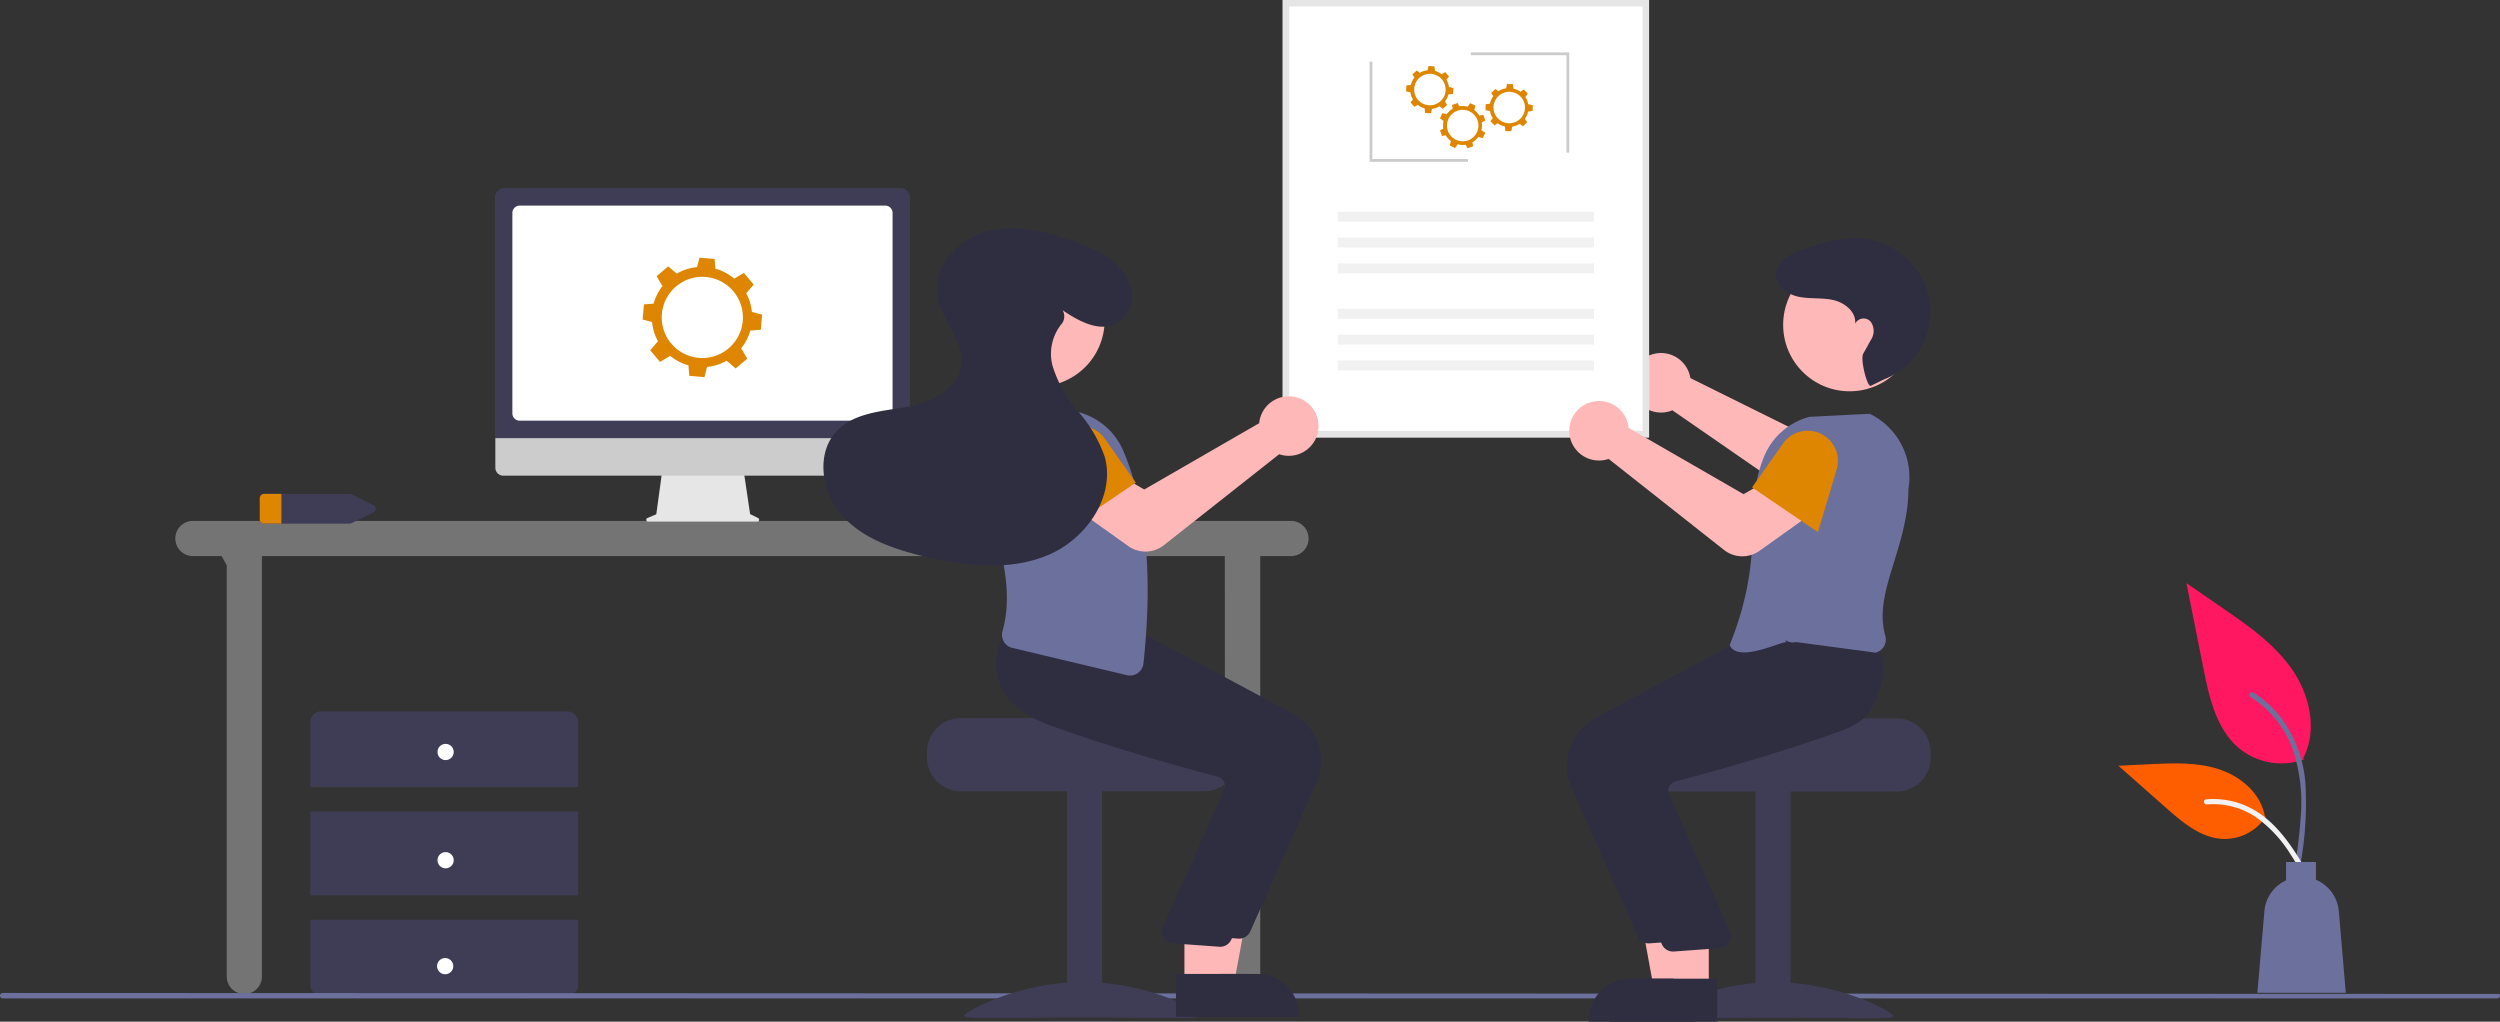 <svg xmlns="http://www.w3.org/2000/svg" width="344.94" height="140.968" viewBox="0 0 344.94 140.968">
  <rect x="0" y="0" width="344.94" height="140.968" fill="#333333" stroke="none"/>
  <g id="undraw_processing_re_tbdu_1_" data-name="undraw_processing_re_tbdu (1)" transform="translate(0 0)">
    <path id="Path_818" data-name="Path 818" d="M743.382,392.009a4.108,4.108,0,0,1,5.559,2.581,3.96,3.96,0,0,1,.12.536l16.4,8.134,3.8-2.516,4.723,5.437-5.8,4.707a4.162,4.162,0,0,1-4.966.192l-16.642-11.509a3.92,3.92,0,0,1-.379.138,4.108,4.108,0,0,1-5.23-3.2,4,4,0,0,1-.061-.5A4.12,4.12,0,0,1,743.382,392.009Z" transform="translate(-515.832 -342.963)" fill="#ffb8b8"/>
    <path id="Path_819" data-name="Path 819" d="M202.8,456.153a2.427,2.427,0,0,0,2.427,2.427h3.96l.706,1.279v56.77a2.427,2.427,0,0,0,4.853,0v-58.05H347.6l.037,58.05a2.427,2.427,0,0,0,4.853,0v-58.05h4.293a2.427,2.427,0,0,0,0-4.853H205.222a2.427,2.427,0,0,0-2.426,2.426Z" transform="translate(-178.607 -381.852)" fill="#747474"/>
    <path id="Path_820" data-name="Path 820" d="M289.655,534.58v-8.96a1.493,1.493,0,0,0-1.493-1.493H254.19a1.493,1.493,0,0,0-1.493,1.493v8.96Z" transform="translate(-209.879 -425.971)" fill="#3f3d56"/>
    <rect id="Rectangle_328" data-name="Rectangle 328" width="36.958" height="11.573" transform="translate(42.818 111.969)" fill="#3f3d56"/>
    <path id="Path_821" data-name="Path 821" d="M252.7,601.127v8.959a1.493,1.493,0,0,0,1.493,1.493h33.971a1.493,1.493,0,0,0,1.493-1.493v-8.96Z" transform="translate(-209.879 -474.226)" fill="#3f3d56"/>
    <circle id="Ellipse_163" data-name="Ellipse 163" cx="1.12" cy="1.12" r="1.12" transform="translate(60.363 102.636)" fill="#fff"/>
    <circle id="Ellipse_164" data-name="Ellipse 164" cx="1.12" cy="1.12" r="1.12" transform="translate(60.363 117.568)" fill="#fff"/>
    <circle id="Ellipse_165" data-name="Ellipse 165" cx="1.12" cy="1.12" r="1.12" transform="translate(60.303 132.185)" fill="#fff"/>
    <path id="Path_822" data-name="Path 822" d="M234,444.3v2.964a.616.616,0,0,0,.65.571h11.729a.724.724,0,0,0,.321-.075l2.96-1.482a.54.54,0,0,0,0-.993L246.7,443.8a.725.725,0,0,0-.321-.075H234.65A.616.616,0,0,0,234,444.3Z" transform="translate(-198.162 -375.585)" fill="#3f3d56"/>
    <path id="Path_823" data-name="Path 823" d="M234.65,443.728h2.337v4.106H234.65a.616.616,0,0,1-.65-.571V444.3a.616.616,0,0,1,.65-.571Z" transform="translate(-198.162 -375.585)" fill="#de8601"/>
    <path id="Path_824" data-name="Path 824" d="M962.284,501.076a9.237,9.237,0,0,1-8.92-1.571c-3.124-2.622-4.1-6.943-4.9-10.943l-2.357-11.832,4.936,3.4c3.549,2.444,7.179,4.966,9.637,8.506s3.53,8.373,1.556,12.2" transform="translate(-644.43 -396.268)" fill="#ff1762"/>
    <path id="Path_825" data-name="Path 825" d="M976.446,540.637a47.754,47.754,0,0,0,.663-11,17.3,17.3,0,0,0-3.336-9.072,15.089,15.089,0,0,0-3.872-3.509c-.387-.244-.744.369-.358.613a14.347,14.347,0,0,1,5.675,6.848,23,23,0,0,1,1.221,9.907c-.129,2.019-.4,4.025-.677,6.028a.368.368,0,0,0,.248.436.357.357,0,0,0,.436-.248Z" transform="translate(-659.014 -421.503)" fill="#6b709d"/>
    <path id="Path_826" data-name="Path 826" d="M941.291,550.715a6.8,6.8,0,0,1-5.925,3.058c-3-.142-5.5-2.236-7.751-4.223l-6.658-5.878,4.406-.211c3.169-.152,6.419-.293,9.437.684s5.8,3.329,6.354,6.453" transform="translate(-628.67 -438.019)" fill="#ff5e00"/>
    <path id="Path_827" data-name="Path 827" d="M967.34,567.494c-2.4-4.255-5.193-8.983-10.177-10.494a11.356,11.356,0,0,0-4.281-.442c-.455.039-.341.74.113.7a10.55,10.55,0,0,1,6.831,1.807,17.756,17.756,0,0,1,4.7,5.067c.777,1.184,1.474,2.418,2.17,3.651.223.394.873.11.648-.289Z" transform="translate(-648.496 -446.267)" fill="#f2f2f2"/>
    <path id="Path_828" data-name="Path 828" d="M983.561,586.553a5.149,5.149,0,0,0-3.155-4.313v-2.46H976.28v2.537a5.146,5.146,0,0,0-2.983,4.235l-.97,11.276h12.2Z" transform="translate(-660.863 -460.849)" fill="#6b709d"/>
    <path id="Path_829" data-name="Path 829" d="M138,628.566a.373.373,0,0,1,.373-.373l344.329.136c.206,0,.238.031.238.238a.373.373,0,0,1-.373.373H138.373A.373.373,0,0,1,138,628.566Z" transform="translate(-138 -491.188)" fill="#6b709d"/>
    <path id="Path_830" data-name="Path 830" d="M377.015,441.472l1.225-.516.841-6.143h11.195l.911,6.118,1.1.548a.26.26,0,0,1-.116.493H377.115a.26.26,0,0,1-.1-.5Z" transform="translate(-287.688 -369.999)" fill="#e6e6e6"/>
    <path id="Path_831" data-name="Path 831" d="M321.079,421.066v-7.755h57.166v7.755a1.089,1.089,0,0,1-1.087,1.089H322.166a1.089,1.089,0,0,1-1.087-1.089Z" transform="translate(-252.733 -356.524)" fill="#ccc"/>
    <path id="Path_832" data-name="Path 832" d="M320.925,332.043a1.315,1.315,0,0,1,1.313-1.313h54.647a1.315,1.315,0,0,1,1.313,1.313v33.18H320.925Z" transform="translate(-252.637 -304.771)" fill="#3f3d56"/>
    <path id="Path_833" data-name="Path 833" d="M327.376,365.846V338.193a1.014,1.014,0,0,1,1.013-1.013h50.432a1.014,1.014,0,0,1,1.013,1.013v27.652a1.014,1.014,0,0,1-1.013,1.013H328.389A1.014,1.014,0,0,1,327.376,365.846Z" transform="translate(-256.68 -308.814)" fill="#fff"/>
    <path id="Path_834" data-name="Path 834" d="M612.1,261.193h50.543v60.35H612.1Z" transform="translate(-435.113 -261.193)" fill="#fff"/>
    <path id="Path_835" data-name="Path 835" d="M612.1,261.193h50.543v60.35H612.1Zm49.651.892h-48.76v58.566h48.76Z" transform="translate(-435.113 -261.193)" fill="#e5e5e5"/>
    <rect id="Rectangle_329" data-name="Rectangle 329" width="35.356" height="1.366" transform="translate(184.581 29.224)" fill="#f1f1f1"/>
    <path id="Path_836" data-name="Path 836" d="M556.811,33.2h.385V19.379H543.614v.386h13.2Z" transform="translate(-340.677 -12.145)" fill="#cbcbcb"/>
    <path id="Path_837" data-name="Path 837" d="M506.2,36.6h13.582v-.385h-13.2V22.777H506.2Z" transform="translate(-317.229 -14.274)" fill="#cbcbcb"/>
    <rect id="Rectangle_330" data-name="Rectangle 330" width="35.356" height="1.366" transform="translate(184.581 32.787)" fill="#f1f1f1"/>
    <rect id="Rectangle_331" data-name="Rectangle 331" width="35.356" height="1.366" transform="translate(184.581 36.349)" fill="#f1f1f1"/>
    <rect id="Rectangle_332" data-name="Rectangle 332" width="35.356" height="1.366" transform="translate(184.581 42.619)" fill="#f1f1f1"/>
    <rect id="Rectangle_333" data-name="Rectangle 333" width="35.356" height="1.366" transform="translate(184.581 46.181)" fill="#f1f1f1"/>
    <rect id="Rectangle_334" data-name="Rectangle 334" width="35.356" height="1.366" transform="translate(184.581 49.743)" fill="#f1f1f1"/>
    <path id="Path_838" data-name="Path 838" d="M663.256,287.462l.356-.436-.537-.611-.479.3a2.669,2.669,0,0,0-.933-.47l-.062-.613-.812-.053-.136.583a2.67,2.67,0,0,0-1.081.361l-.4-.329-.611.537.275.443a2.669,2.669,0,0,0-.5,1.026l-.6.06-.053.812.6.14a2.668,2.668,0,0,0,.35.991l-.33.4.537.611.443-.275a2.669,2.669,0,0,0,.963.482l.064.637.812.053.144-.618a2.669,2.669,0,0,0,1.04-.354l.436.356.611-.537-.3-.479a2.67,2.67,0,0,0,.485-.986l.631-.064.053-.812-.623-.146A2.67,2.67,0,0,0,663.256,287.462Zm-.851,3a2.17,2.17,0,1,1,.2-3.063,2.17,2.17,0,0,1-.2,3.063Z" transform="translate(-463.682 -276.473)" fill="#de8601"/>
    <path id="Path_839" data-name="Path 839" d="M675.97,301.939l.492-.275-.275-.766-.554.1a2.669,2.669,0,0,0-.695-.78l.168-.593-.736-.347-.341.493a2.67,2.67,0,0,0-1.138-.061l-.254-.455-.766.275.093.512a2.67,2.67,0,0,0-.839.772l-.577-.163-.347.736.507.351a2.667,2.667,0,0,0-.039,1.051l-.455.254.275.766.513-.093a2.669,2.669,0,0,0,.718.8l-.174.616.736.347.361-.521a2.67,2.67,0,0,0,1.1.053l.275.492.766-.275-.1-.554a2.671,2.671,0,0,0,.813-.739l.61.173.347-.736-.526-.365A2.669,2.669,0,0,0,675.97,301.939Zm-1.893,2.476a2.17,2.17,0,1,1,1.309-2.776,2.17,2.17,0,0,1-1.309,2.776Z" transform="translate(-471.524 -285.047)" fill="#de8601"/>
    <path id="Path_840" data-name="Path 840" d="M692.546,294.035l.339-.45-.561-.589-.466.316a2.669,2.669,0,0,0-.951-.433l-.086-.61-.813-.02-.113.588a2.67,2.67,0,0,0-1.066.4l-.416-.313-.589.561.292.431a2.67,2.67,0,0,0-.456,1.045l-.593.084-.02.813.605.116a2.668,2.668,0,0,0,.389.977l-.313.416.561.589.431-.292a2.669,2.669,0,0,0,.981.443l.09.634.813.02.12-.623a2.669,2.669,0,0,0,1.026-.395l.45.339.589-.561-.316-.466a2.67,2.67,0,0,0,.445-1l.628-.089.02-.813-.629-.121a2.668,2.668,0,0,0-.39-1Zm-.73,3.03a2.17,2.17,0,1,1,.076-3.068,2.17,2.17,0,0,1-.076,3.068Z" transform="translate(-482.08 -280.655)" fill="#de8601"/>
    <path id="Path_841" data-name="Path 841" d="M390.373,366.491l1.448-.115.18-2.091-1.407-.361a6.882,6.882,0,0,0-.789-2.575l1.031-1.209-1.351-1.605-1.33.787a6.885,6.885,0,0,0-2.6-1.369l-.106-1.339-2.091-.18-.334,1.3a6.883,6.883,0,0,0-2.8.9l-1.176-1-1.605,1.351.81,1.368a6.879,6.879,0,0,0-1.221,2.42l-1.339.106-.18,2.091,1.3.334a6.884,6.884,0,0,0,.821,2.652l-1.071,1.256,1.351,1.605,1.408-.833a6.884,6.884,0,0,0,2.515,1.306l.115,1.448,2.091.18.361-1.407a6.886,6.886,0,0,0,2.7-.857l1.245,1.061,1.606-1.351-.841-1.42A6.884,6.884,0,0,0,390.373,366.491Zm-7.1,3.766a5.6,5.6,0,1,1,6.056-5.1,5.6,5.6,0,0,1-6.056,5.1Z" transform="translate(-286.847 -320.879)" fill="#de8601"/>
    <path id="Path_842" data-name="Path 842" d="M774.824,526.722H756.9c0,.515-18.471.933-18.471.933a4.8,4.8,0,0,0-.788.747,4.633,4.633,0,0,0-1.083,2.987v.747a4.668,4.668,0,0,0,4.666,4.666h33.6a4.67,4.67,0,0,0,4.666-4.666v-.747A4.673,4.673,0,0,0,774.824,526.722Z" transform="translate(-513.11 -427.597)" fill="#3f3d56"/>
    <rect id="Rectangle_335" data-name="Rectangle 335" width="4.853" height="31.358" transform="translate(242.218 109.019)" fill="#3f3d56"/>
    <path id="Path_843" data-name="Path 843" d="M749.836,628.907c0,.524,7.354.2,16.426.2s16.426.322,16.426-.2-7.354-4.683-16.426-4.683S749.836,628.383,749.836,628.907Z" transform="translate(-521.43 -488.701)" fill="#3f3d56"/>
    <path id="Path_844" data-name="Path 844" d="M612.233,345.8h-4.576l-2.177-11.87h6.755Z" transform="translate(-379.447 -209.272)" fill="#ffb8b8"/>
    <path id="Path_845" data-name="Path 845" d="M739.925,628.85H725.167v-.187a5.744,5.744,0,0,1,5.744-5.744h9.014Z" transform="translate(-505.971 -487.883)" fill="#2f2e41"/>
    <path id="Path_846" data-name="Path 846" d="M726.843,536.323l-9.124-20.46a7.5,7.5,0,0,1,3.292-9.626L740.8,495.625l9.031-.768,8.33-.757.06.1a8.432,8.432,0,0,1,.657,6.616c-.918,2.573-3.307,4.583-7.1,5.974-8.853,3.246-19.08,6.02-23.066,7.062a1.288,1.288,0,0,0-.826.657,1.306,1.306,0,0,0-.073,1.045l8.477,19.044a1.68,1.68,0,0,1-1.422,2.251l-6.334.461q-.081.008-.161.008A1.679,1.679,0,0,1,726.843,536.323Z" transform="translate(-500.901 -407.153)" fill="#2f2e41"/>
    <path id="Path_847" data-name="Path 847" d="M620.233,345.8h-4.576l-2.178-11.87h6.755Z" transform="translate(-384.46 -209.272)" fill="#ffb8b8"/>
    <path id="Path_848" data-name="Path 848" d="M747.925,628.85H733.167v-.187a5.744,5.744,0,0,1,5.744-5.744h9.014Z" transform="translate(-510.985 -487.883)" fill="#2f2e41"/>
    <path id="Path_849" data-name="Path 849" d="M735.843,539.494l-9.124-20.46a7.5,7.5,0,0,1,3.292-9.626L749.8,498.8l9.031-.768,6.525-.566v-.089a8.431,8.431,0,0,1,.657,6.616c-.918,2.573-1.441,4.583-5.233,5.974-8.853,3.246-19.08,6.02-23.066,7.062a1.288,1.288,0,0,0-.825.657,1.306,1.306,0,0,0-.073,1.045l8.477,19.044a1.68,1.68,0,0,1-1.422,2.251l-6.334.461q-.081.008-.161.008A1.679,1.679,0,0,1,735.843,539.494Z" transform="translate(-506.542 -409.204)" fill="#2f2e41"/>
    <path id="Path_850" data-name="Path 850" d="M785.135,445.665c-.437-.309-6.72,2.987-7.84.373,5.226-13.066,1.625-18.708,4.826-26.2a9.33,9.33,0,0,1,6.185-5.293l8.306-.419.043.021a9.708,9.708,0,0,1,5.308,10.3c-.03,8.154-4.908,14.374-3.2,20.288a1.912,1.912,0,0,1-.181,1.487,1.823,1.823,0,0,1-1.163.862l-10.967-1.463a1.853,1.853,0,0,1-1.5-.29Z" transform="translate(-538.639 -357.034)" fill="#6b709d"/>
    <circle id="Ellipse_166" data-name="Ellipse 166" cx="9.169" cy="9.169" r="9.169" transform="translate(246.033 35.651)" fill="#ffb8b8"/>
    <path id="Path_851" data-name="Path 851" d="M739.358,429.972,723.427,417.4a3.938,3.938,0,0,1-.387.114,4.117,4.117,0,0,1-3.292-.631,4.106,4.106,0,1,1,6.35-4.306,3.94,3.94,0,0,1,.086.542l15.859,9.149L745.989,420l4.372,5.724-6.128,4.367A4.085,4.085,0,0,1,739.358,429.972Z" transform="translate(-501.475 -354.082)" fill="#ffb8b8"/>
    <path id="Path_852" data-name="Path 852" d="M794.645,434.381l-9.09-6.181,4.272-6.05a4.169,4.169,0,0,1,5.2-1.359h0a4.169,4.169,0,0,1,2.2,4.959Z" transform="translate(-543.815 -360.957)" fill="#de8601"/>
    <path id="Path_853" data-name="Path 853" d="M807.439,369.525c-.487.213-1.485-3.669-1.038-4.445.665-1.155.625-1.146,1.067-1.91a2.215,2.215,0,0,0-.031-2.482,1.306,1.306,0,0,0-2.154.26c.168-1.6-1.416-2.887-2.984-3.249s-3.223-.137-4.8-.459c-1.83-.373-3.734-1.908-3-3.92a2.835,2.835,0,0,1,.553-.909,6.992,6.992,0,0,1,3.178-1.745,21.046,21.046,0,0,1,7.4-1.55,10.75,10.75,0,0,1,9.5,6.947,9.766,9.766,0,0,1,.4,1.5,10.077,10.077,0,0,1-6.255,11.068Z" transform="translate(-549.317 -316.29)" fill="#2f2e41"/>
    <path id="Path_854" data-name="Path 854" d="M480.619,531.3v.747a4.67,4.67,0,0,0,4.666,4.666h33.6a4.668,4.668,0,0,0,4.666-4.666V531.3a4.633,4.633,0,0,0-1.083-2.986,4.8,4.8,0,0,0-.788-.747s-18.471-.418-18.471-.933H485.285A4.673,4.673,0,0,0,480.619,531.3Z" transform="translate(-352.715 -427.542)" fill="#3f3d56"/>
    <rect id="Rectangle_336" data-name="Rectangle 336" width="4.853" height="31.358" transform="translate(147.212 108.985)" fill="#3f3d56"/>
    <path id="Path_855" data-name="Path 855" d="M510.769,624.136c-9.072,0-16.426,4.158-16.426,4.683s7.354.2,16.426.2,16.426.322,16.426-.2S519.84,624.136,510.769,624.136Z" transform="translate(-361.316 -488.646)" fill="#3f3d56"/>
    <path id="Path_856" data-name="Path 856" d="M443.761,332.184h6.755l-2.178,11.87h-4.576Z" transform="translate(-278.1 -208.176)" fill="#ffb8b8"/>
    <path id="Path_857" data-name="Path 857" d="M578.636,621.171h9.014a5.744,5.744,0,0,1,5.744,5.744v.187H578.636Z" transform="translate(-414.141 -486.787)" fill="#2f2e41"/>
    <path id="Path_858" data-name="Path 858" d="M544.082,535.571q-.08,0-.161-.008l-6.334-.461a1.68,1.68,0,0,1-1.422-2.251l8.477-19.044a1.306,1.306,0,0,0-.073-1.045,1.289,1.289,0,0,0-.826-.657c-3.986-1.042-14.213-3.816-23.066-7.062-3.793-1.391-6.182-3.4-7.1-5.974a8.432,8.432,0,0,1,.657-6.616l.06-.1,8.33.757,9.031.768,19.791,10.612a7.5,7.5,0,0,1,3.292,9.626l-9.124,20.46A1.679,1.679,0,0,1,544.082,535.571Z" transform="translate(-373.108 -406.058)" fill="#2f2e41"/>
    <path id="Path_859" data-name="Path 859" d="M437.761,332.184h6.755l-2.178,11.87h-4.576Z" transform="translate(-274.34 -208.176)" fill="#ffb8b8"/>
    <path id="Path_860" data-name="Path 860" d="M572.636,621.171h9.014a5.744,5.744,0,0,1,5.744,5.744v.187H572.636Z" transform="translate(-410.381 -486.787)" fill="#2f2e41"/>
    <path id="Path_861" data-name="Path 861" d="M537.082,538.571q-.08,0-.161-.008l-6.334-.461a1.68,1.68,0,0,1-1.422-2.251l8.477-19.044a1.306,1.306,0,0,0-.073-1.045,1.288,1.288,0,0,0-.826-.657c-3.986-1.042-14.213-3.816-23.066-7.062-3.793-1.391-6.182-3.4-7.1-5.974a8.432,8.432,0,0,1,.657-6.616l.06-.1,8.33.757,9.031.768,19.791,10.612a7.5,7.5,0,0,1,3.292,9.626l-9.124,20.46A1.679,1.679,0,0,1,537.082,538.571Z" transform="translate(-368.721 -407.938)" fill="#2f2e41"/>
    <path id="Path_862" data-name="Path 862" d="M494.116,414.425a4.169,4.169,0,0,1,5.324-1.039h0a4.169,4.169,0,0,1,1.867,5.04l-2.509,6.968-10.275-3.9Z" transform="translate(-357.669 -356.231)" fill="#de8601"/>
    <path id="Path_863" data-name="Path 863" d="M521.608,448.807a1.853,1.853,0,0,1-1.5.29l-15.82-3.763a1.823,1.823,0,0,1-1.163-.862,1.912,1.912,0,0,1-.181-1.487c1.706-5.914-.531-13.246-3.2-20.288a9.708,9.708,0,0,1,5.308-10.3l.043-.021,8.306.419a9.33,9.33,0,0,1,6.185,5.293c3.2,7.493,4.118,17.107,2.8,29.393a1.866,1.866,0,0,1-.778,1.325Z" transform="translate(-364.618 -355.939)" fill="#6b709d"/>
    <circle id="Ellipse_167" data-name="Ellipse 167" cx="9.169" cy="9.169" r="9.169" transform="translate(132.728 51.748) rotate(-80.783)" fill="#ffb8b8"/>
    <path id="Path_864" data-name="Path 864" d="M544.765,428.342l-6.128-4.367,4.372-5.724,3.947,2.272,15.859-9.149a3.94,3.94,0,0,1,.086-.542,4.106,4.106,0,1,1,3.058,4.937,3.923,3.923,0,0,1-.387-.114l-15.931,12.568A4.085,4.085,0,0,1,544.765,428.342Z" transform="translate(-389.075 -352.985)" fill="#ffb8b8"/>
    <path id="Path_865" data-name="Path 865" d="M526.218,424a4.169,4.169,0,0,1,2.2-4.959h0a4.169,4.169,0,0,1,5.2,1.359l4.272,6.05-9.09,6.181Z" transform="translate(-381.182 -359.862)" fill="#de8601"/>
    <path id="Path_866" data-name="Path 866" d="M475.354,356.894a1.656,1.656,0,0,1-.222,1.936,6.535,6.535,0,0,0-1.18,5.717,17.358,17.358,0,0,0,3.536,6.286,18.99,18.99,0,0,1,3.654,6.229c1.536,5.527-2.59,11.421-7.892,13.611s-11.34,1.5-16.923.177c-4.214-1-8.562-2.461-11.443-5.692s-3.646-8.7-.584-11.763c2.4-2.4,6.138-2.592,9.479-3.194s7.124-2.372,7.571-5.737c.445-3.343-2.687-6.106-3.277-9.426-.734-4.129,2.858-8.063,6.921-9.1s8.35.115,12.286,1.561c3.028,1.112,6.194,2.563,7.347,5.859a4.38,4.38,0,0,1-1.437,5.049c-2.407,1.718-5.5.06-7.858-1.553Z" transform="translate(-328.722 -314.054)" fill="#2f2e41"/>
  </g>
</svg>
